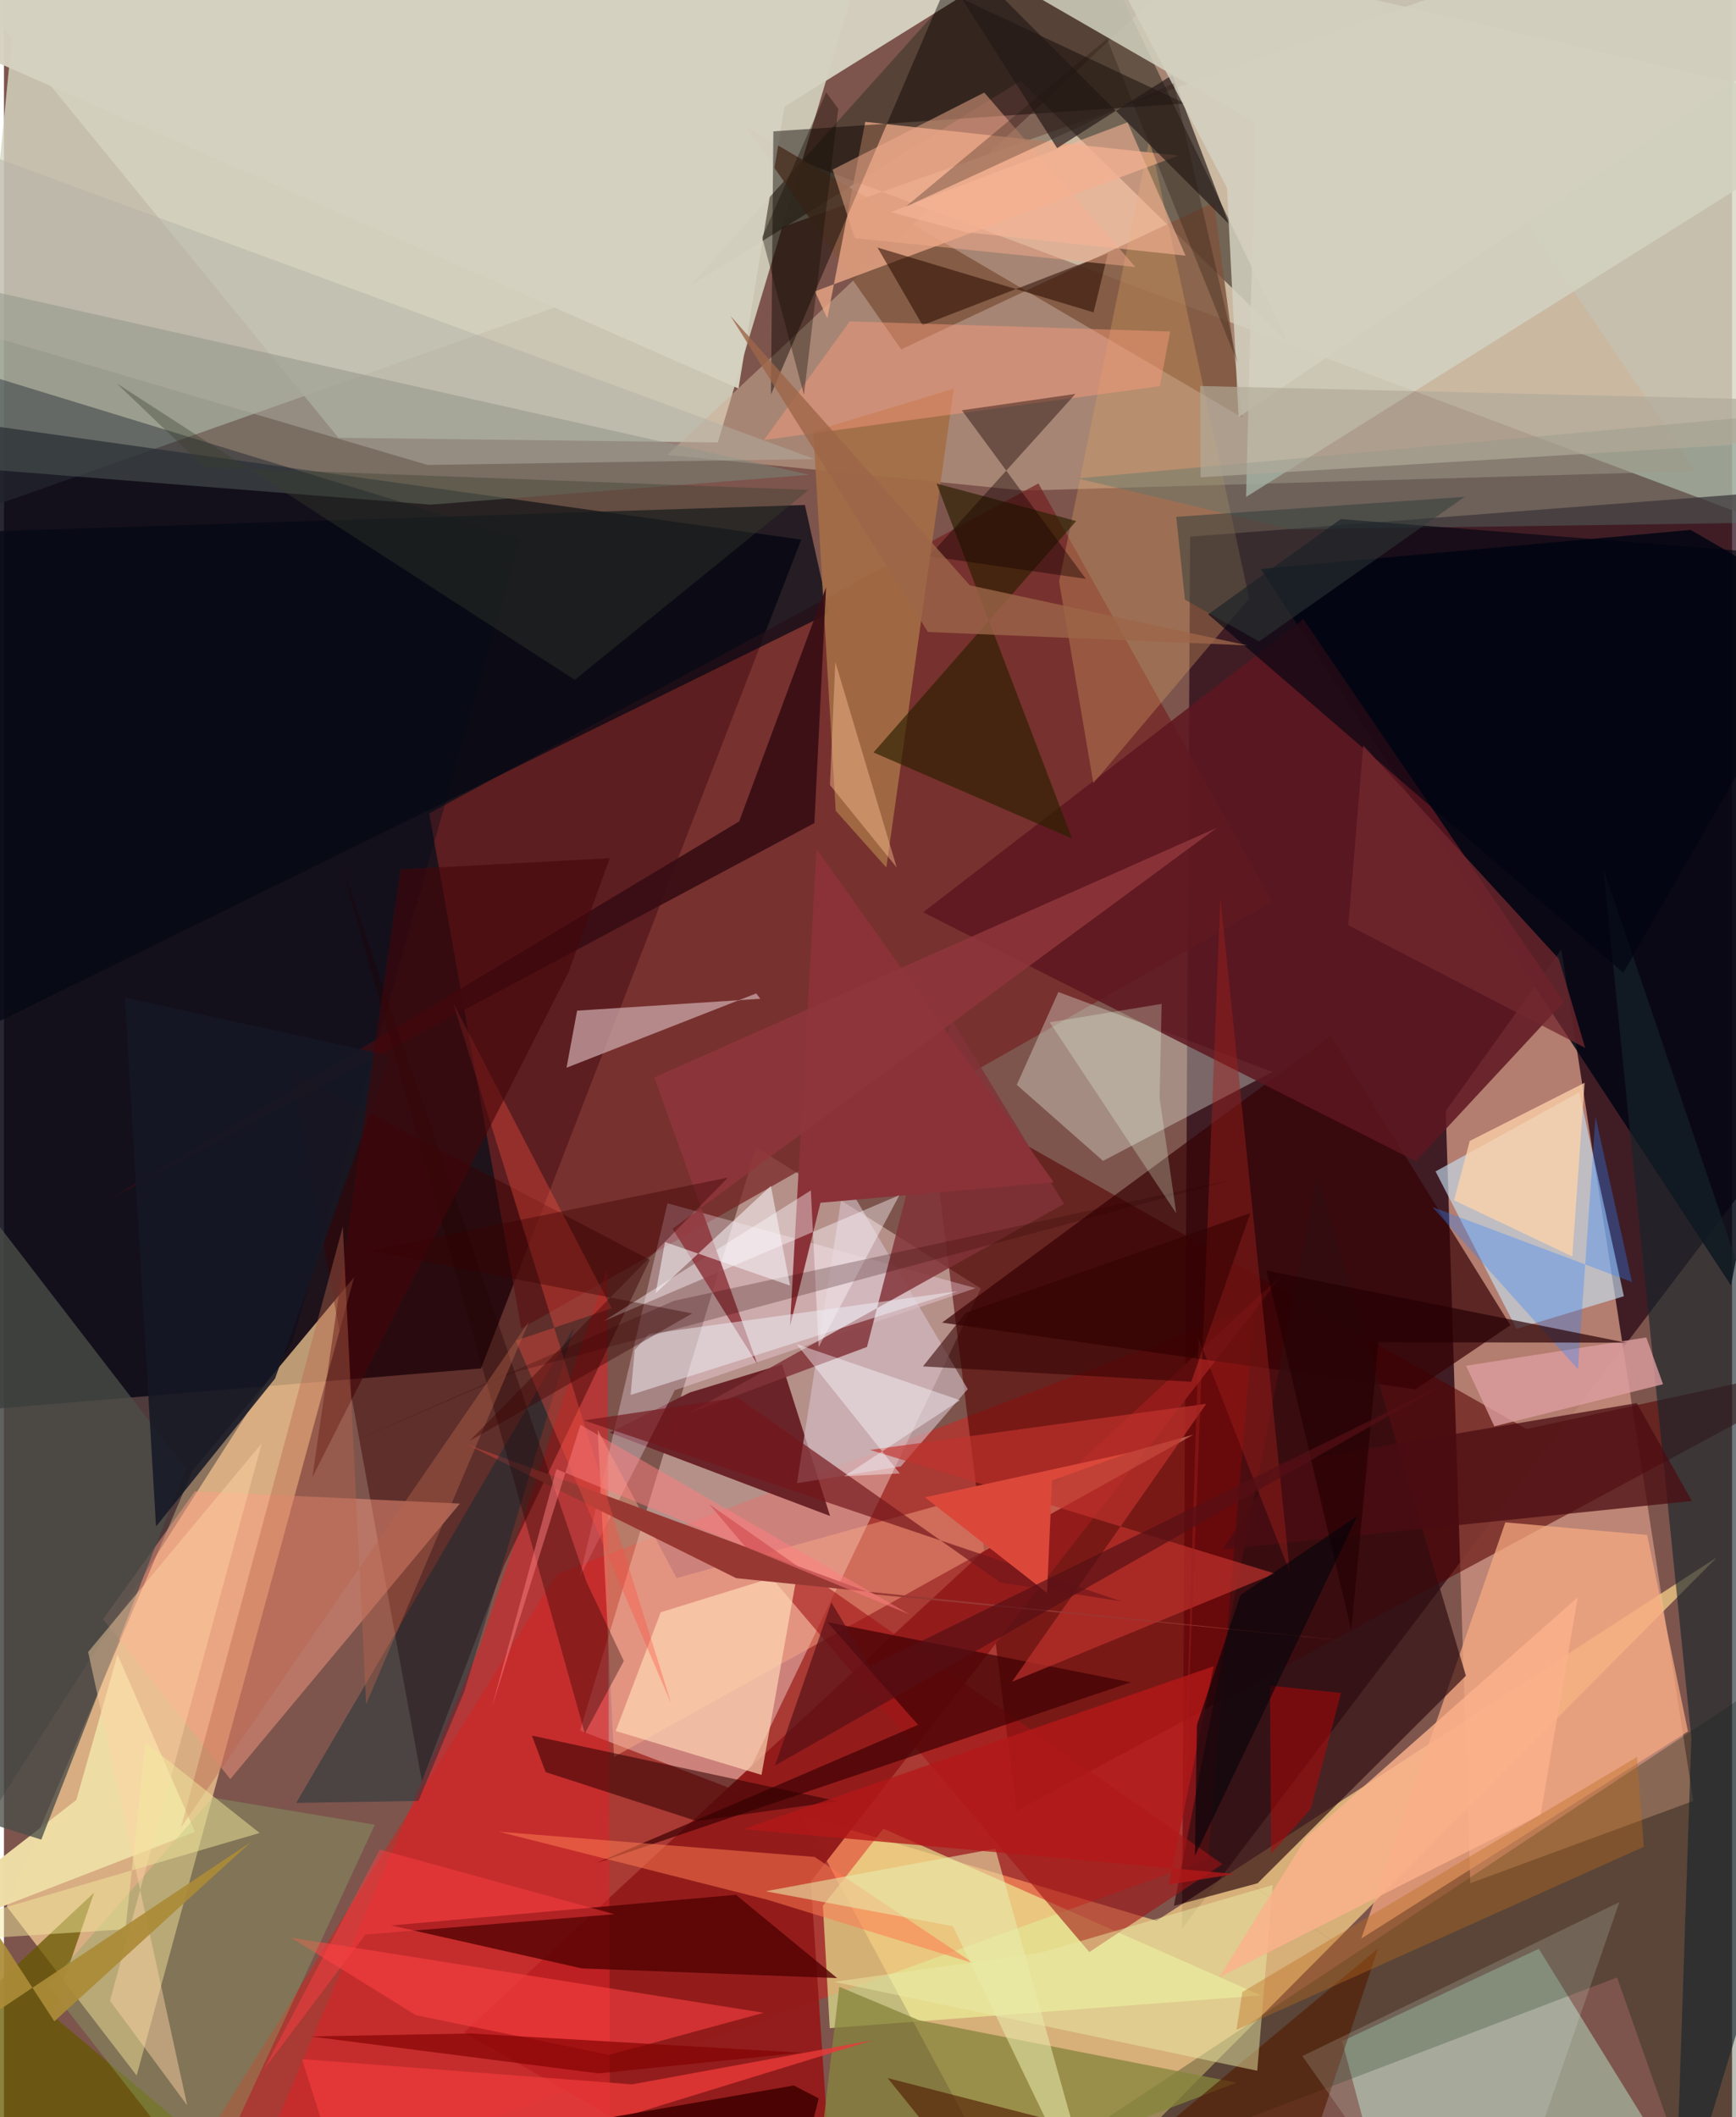 <svg xmlns="http://www.w3.org/2000/svg" width="228" height="278" viewBox="0 0 836 1024"><path fill="#7d554d" d="M0 0h836v1024H0z"/><path fill="#d6d7c4" fill-opacity=".812" d="M898 269.982L862.863-62l-881.73 311.535L11.756-62z"/><path fill="#06000e" fill-opacity=".78" d="M385.687 260.99l-417.329-58.643 19.55 479.678 242.884-20.162z"/><path fill="#290815" fill-opacity=".718" d="M898 500.757L569.902 932.878l3.937-673.317 324.161-25z"/><path fill="#c68d7c" fill-opacity=".859" d="M697.49 537.372l11.876 373.464 107.896-39.769-63.839-411.853z"/><path fill="#d2d0be" fill-opacity=".906" d="M161.809 211.722L-62-62l474.929 50.192-67.593 225.801z"/><path fill="#fad58b" fill-opacity=".706" d="M498.092 1086L386.215 878.094l171.35 50.908 271.127-175.784z"/><path fill="#ffd398" fill-opacity=".702" d="M169.397 617.76L64.2 1003.877 1.326 922.036 91.338 711.21z"/><path fill="#ff0703" fill-opacity=".341" d="M604.933 632.05L582.57 899.29 65.487 1086l201.857-324.646z"/><path fill="#fcdcd9" fill-opacity=".435" d="M472.647 623.177L355.673 866.59l-76.977-29.575 85.206-282.145z"/><path fill="#500" fill-opacity=".569" d="M489.86 875.795L898 656.165l-161.404 34.997-290.203-164.625z"/><path fill="#ceb296" fill-opacity=".525" d="M818.362 227.835l-324.915 9.45-172.47-17.286L621.62-62z"/><path fill="#000512" fill-opacity=".847" d="M898 303.948l-82.025-47.656-207.962 18.892 227.48 346.554z"/><path fill="#742322" fill-opacity=".714" d="M205.724 393.406l294.711-159.57L613.62 436.244 250.273 642.59z"/><path fill="#41372b" fill-opacity=".639" d="M621.222 165.81L511.775-62 331.798 138.33 491.86 39.1z"/><path fill="#6a2328" fill-opacity=".996" d="M376.43 659.873l23.225 73.364L293.02 692.92l38.786-19.426z"/><path fill="#edf79a" fill-opacity=".624" d="M399.493 980.931l208.692-15.8-182.756-80.66-29.243 37.321z"/><path fill="#d3d2c2" fill-opacity=".835" d="M898 54.073L600.894 240.368l4.514-180.987L395.028-62z"/><path fill="#b2ceb6" fill-opacity=".576" d="M673.58 1086l150.351-11.608-81.407-131.83-95.149 44.699z"/><path fill="#931d1c" fill-opacity=".992" d="M390.337 910.011L402.153 1086 222.562 982.98l396.203-366.818z"/><path fill="#c6dff0" fill-opacity=".647" d="M783.678 626.948l-51.96 15.741-39.143-76.118 69.526-38.255z"/><path fill="#011d00" fill-opacity=".278" d="M440.476 1086L898 783.137 826.024 1086l-45.653-129.575z"/><path fill="#7e543c" fill-opacity=".827" d="M434.054 168.972l151.317-71.11 13.847 104.19L358.697 61.107z"/><path fill="#798276" fill-opacity=".557" d="M389.588 229.632l-183.166 14.452-241.68-19.182L-62 128.23z"/><path fill="#eaa887" fill-opacity=".788" d="M392.292 140.925l6.032 13.052 18.35-95.046 151.49 16.314z"/><path fill="#f6aa81" fill-opacity=".737" d="M814.683 837.41L656.617 937.625l69.705-201.318 68.599 6.094z"/><path fill="#fde2f5" fill-opacity=".333" d="M320.999 582l-42.44 180.76 45.959-90.37 145.509-49.366z"/><path fill="#000c1d" fill-opacity=".357" d="M139.658 649.082l110.115-388.638L-62 164.925l40.246 737.032z"/><path fill="#d82429" fill-opacity=".592" d="M106.358 1086l123.935-290.131 61.588-182.127 1.306 417.836z"/><path fill="#380200" fill-opacity=".443" d="M202.21 861.54l-62.835-342.998 173.095 90.76-70.695 148.193z"/><path fill="#360004" fill-opacity=".698" d="M641.865 501.091L453.822 639.712l229.066 32.252 45.864-31.01z"/><path fill="#f4fef0" fill-opacity=".329" d="M613.7 518.415l-82.005 43.07-41.715-36.798 20.113-44.879z"/><path fill="#d6d2c1" fill-opacity=".961" d="M-59.814 5.356L355.35 187.911l22.24-136.334L560.122-62z"/><path fill="#ffad8a" fill-opacity=".443" d="M575.495 693.862L295.131 849.759l-7.929-158.296 38.187 71.81z"/><path fill="#5d1720" fill-opacity=".851" d="M444.668 441.236L628.653 299.49l125.99 185.102-71.608 77.046z"/><path fill="#15242b" fill-opacity=".62" d="M773.7 419.997l42.643 420.69-8.14 241.156L898 786.648z"/><path fill="#300d11" fill-opacity=".69" d="M707.251 810.502l-71.98-242.025-69.298 353.304 40.517-10.925z"/><path fill="#0c0600" fill-opacity=".455" d="M571.389 50.052L454.808-4.589l-83.755 195.41 1.157-127.277z"/><path fill="#c8a2a5" fill-opacity=".765" d="M365.909 483.08l-1.987-2.604-91.768 35.947 5.125-27.602z"/><path fill="#ff9d84" fill-opacity=".459" d="M92.378 721.306l128.215 5.915-111.095 133.25-61.534-77.308z"/><path fill="#a21415" fill-opacity=".588" d="M341.13 727.477L525.067 944.14l64.338-42.489 143.554 100.595z"/><path fill="#030713" fill-opacity=".718" d="M-19.564 257.4L-57.63 521.188 399.13 296.6l-11.645-52.345z"/><path fill="#500001" fill-opacity=".773" d="M279.558 952.054l123.515 4.676-48.965-40.29-166.78 14.827z"/><path fill="#87843c" fill-opacity=".757" d="M404.094 960.914L389.498 1086l206.77-78.67-153.68-30.246z"/><path fill="#d8a163" fill-opacity=".345" d="M510.446 281.231l16.571 97.587 75.391-89.318-48.172-222.67z"/><path fill="#a36d46" fill-opacity=".906" d="M402.377 392.11l24.5 27.504 32.63-231.608-67.976 20.578z"/><path fill="#d5bec6" fill-opacity=".624" d="M466.242 671.863l-32.386 37.407-50.212 8.086 22.905-146.99z"/><path fill="#eddca5" fill-opacity=".988" d="M92.425 886.012L-62 945.814l97.014-75.249 19.925-70.236z"/><path fill="#3f0104" fill-opacity=".714" d="M442.239 834.238l-43.911-49.654 146.828 29.083-258.261 87.318z"/><path fill="#ffd8b5" fill-opacity=".678" d="M317.73 779.803l66.328-20.546-17.58 99.188-70.527-21.223z"/><path fill="#2c2000" fill-opacity=".667" d="M516.72 405.586l-65.54-171.71 67.546 18.135-98.058 111.926z"/><path fill="#665800" fill-opacity=".749" d="M155.67 1086L23.225 974.58l20.432-59.239L-62 1014.254z"/><path fill="#813338" fill-opacity=".835" d="M417.51 651.466l40.907-158.625 54.397 89.451-182.207 101.556z"/><path fill="#4b0c12" fill-opacity=".749" d="M589.649 749.368l26.618-41.333 173.637-29.411 26.657 47.36z"/><path fill="#8a3237" d="M380.247 641.519l12.852-230.949 114.743 161.245-112.828 9.92z"/><path fill="#4b4e49" fill-opacity=".776" d="M87.933 710.164L18.057 889.768-62 864.423V515.51z"/><path fill="#310001" fill-opacity=".561" d="M255.412 839.446l147.893 31.723-68.186 9.61-73.085-23.675z"/><path fill="#c2332e" fill-opacity=".667" d="M614.858 761.072l-195.892-59.796 162.682-22.312-94.002 134.452z"/><path fill="#390d15" fill-opacity=".925" d="M392.065 398.083l5.64-113.997-42.038 113.224-301.89 181.254z"/><path fill="#983833" d="M421.127 771.117l228.635 22.526-295.539-30.347-130.365-64.748z"/><path fill="#56766d" fill-opacity=".396" d="M622.841 256.062l-103.435-24.67L898 196.86l-3.572 55.332z"/><path fill="#231817" fill-opacity=".667" d="M592.56 108.272L427.766-56.51l81.727 128.146 55.747-35.4z"/><path fill="#72171b" fill-opacity=".682" d="M354.887 675.912l127.128 89.492 58.536 9.097-259.958-87.496z"/><path fill="#fe7950" fill-opacity=".537" d="M469.09 949.59l-76.942-51.463-152.678-12.17 130.054 32.938z"/><path fill="#042834" fill-opacity=".404" d="M275.694 642.2L141.388 871.998l59.156-.954 22.17-52.934z"/><path fill="#521d02" fill-opacity=".635" d="M626.693 1056.286l38.067-113.895L492.608 1086l-65.093-80.903z"/><path fill="#fb4142" fill-opacity=".592" d="M292.788 993.889l74.727-20.372-228.767-36.382 60.482 37.515z"/><path fill="#290c00" fill-opacity=".549" d="M527.123 151.063L422.602 119.73l21.786 37.567 89.681-34.706z"/><path fill="#8aa666" fill-opacity=".396" d="M100.888 869.451l-79.652 90.821 76.79 98.018 81.395-175.736z"/><path fill="#d3d0c0" fill-opacity=".859" d="M591.659 90.856l-61.155-116.39L898-1.583l-300.718 203.32z"/><path fill="#000411" fill-opacity=".627" d="M646.734 251.068l-64.163 46.05 200.833 173.36L898 270.974z"/><path fill="#fd9b7c" fill-opacity=".451" d="M559.19 186.776l-191.514 26.019 41.509-57.357 155.007 4.901z"/><path fill="#200001" fill-opacity=".349" d="M162.871 417.03l118.847 347.826 18.17 38.517-18.879 35.02z"/><path fill="#e7ebad" fill-opacity=".565" d="M368.473 914.73l90.576 16.918 74.262 154.217-53.726-191.744z"/><path fill="#fffbff" fill-opacity=".412" d="M394.12 651.528l-3.764-75.778-100.27 63.234 143.083-60.918z"/><path fill="#8f363c" fill-opacity=".855" d="M586.623 400.469L314.628 521.113l49.797 138.567-40.978-65.367z"/><path fill="#fd4f42" fill-opacity=".357" d="M217.321 485.144l76.715 147.657-46.42 15.596 75.27 175.821z"/><path fill="#ebeba6" fill-opacity=".482" d="M501.13 944.584l-99.487 13.95 204.655 43.009 7.519-89.856z"/><path fill="#f2aa8a" fill-opacity=".506" d="M400.878 82.06l10.702 33.113 135.75 13.984-73.086-84.39z"/><path fill="#de9fa0" fill-opacity=".788" d="M720.999 689.849l-13.674-29.28 87.188-13.685 8.106 22.617z"/><path fill="#e2eee7" fill-opacity=".176" d="M781.508 919.987l-56.68 163.667-32.259 2.346-64.43-91.542z"/><path fill="#2b84ff" fill-opacity=".329" d="M769.947 540.15l17.68 79.93-96.62-36.289 70.426 78.434z"/><path fill="#ffd4a9" fill-opacity=".749" d="M758.717 607.725l5.956-84.013-55.57 28.134-7.58 28.698z"/><path fill="#b41818" fill-opacity=".773" d="M563.475 911.511l31.92-5.121-237.693-21.728 227.534-78.77z"/><path fill="#141825" fill-opacity=".859" d="M73.563 738.31l57.571-71.531 55.998-156.096-128.618-28.137z"/><path fill="#ea3838" fill-opacity=".804" d="M303.836 1008.134l116.446-21.344-254.218 78.19-21.907-69.077z"/><path fill="#44060a" fill-opacity=".596" d="M273.188 470.055l19.888-54.988-101.223 5.446-42.659 293.95z"/><path fill="#db483a" d="M445.543 724.213l98.749-21.595-37.258 13.404-2.427 54.42z"/><path fill="#fbb18b" fill-opacity=".824" d="M587.936 956.314l42.15-67.779 131.267-115.994L743.37 877.7z"/><path fill="#efeff6" fill-opacity=".498" d="M312.15 645.18l149.364-20.68-158.336 50.168 1.95-21.72z"/><path fill="#ffd3a7" fill-opacity=".459" d="M51.306 967.681l73.41-269.602-83.99 100.93 47.938 219.333z"/><path fill="#9e201c" fill-opacity=".443" d="M588.47 434.158l33.643 326.33-44.14-113.053-8.094 257.376z"/><path fill="#b50709" fill-opacity=".514" d="M632.196 874.891l-19.18 21.652-.528-81.255 34.337 3.5z"/><path fill="#b1aa99" fill-opacity=".678" d="M898 194.33l-63.472 20.952-255.622 15.552-.223-44.134z"/><path fill="#72282f" fill-opacity=".761" d="M752.17 463.736l-94.575-103.229-7.243 86.991 114.598 59.336z"/><path fill="#393f2f" fill-opacity=".373" d="M389.337 236.95l-113.176 91.88L54.563 185.431l42.48 40.604z"/><path fill="#250004" fill-opacity=".678" d="M664.973 649.187L651.801 788.59 610.84 614.558l173.908 34.86z"/><path fill="#bd6b1e" fill-opacity=".384" d="M596.279 981.71l2.829-18.257 190.93-113.69 3.284 43.466z"/><path fill="#430000" fill-opacity=".894" d="M382.085 1008.679L-62 1086h438.406l17.743-71.109z"/><path fill="#b3b0a3" fill-opacity=".471" d="M204.891 224.88l187.201-2.86L-62 54.89v91.26z"/><path fill="#150000" fill-opacity=".408" d="M447.552 268.999l75.833 10.98-59.962-81.542 54.93-7.916z"/><path fill="#300400" fill-opacity=".247" d="M246.171 663.968l348.29-93.446-270.306 58.623-161.234 70.724z"/><path fill="#22130c" fill-opacity=".286" d="M596.874 175.642L565.877 40.22l-129.664 59.813 97.421-81.229z"/><path fill="#320001" fill-opacity=".565" d="M465.312 634.912l-20.72 25.965 129.785 7.45 28.578-81.594z"/><path fill="#551015" fill-opacity=".675" d="M697.005 669.377l-278.128 136.62-18.583-30.927-27.322 78.877z"/><path fill="#ba654b" fill-opacity=".412" d="M163.933 593.28L85.62 883.906l168.512-244.968-78.916 185.328z"/><path fill="#f9b598" fill-opacity=".596" d="M571.616 123.662l-105.907-11.32-36.637-9.76 114.482-43.41z"/><path fill="#e9ffe1" fill-opacity=".267" d="M560.058 485.543l-54.144 8.91 61.213 92.406-8.052-55.81z"/><path fill="#3a0000" fill-opacity=".388" d="M176.918 604.908l156.044 30.356-107.75 61.677 125.11-127.427z"/><path fill="#9d6548" fill-opacity=".792" d="M601.53 312.154l-154.57-6.485-95.543-152.962L467.22 283.085z"/><path fill="#f2e99c" fill-opacity=".486" d="M123.697 886.545l-55.278-43.746-9.606 90.299L-62 940.862z"/><path fill="#06040b" fill-opacity=".631" d="M598.185 771.511l-21.078 62.779-.967 63.357 78.673-164.55z"/><path fill="#ac8b38" fill-opacity=".918" d="M-53.88 1006.527L-62 845.058l86.363 132.59 95.082-86.704z"/><path fill="#fbf9fd" fill-opacity=".525" d="M315.262 625.481l4.542-24.74 60.487 21.054-9.276-48.202z"/><path fill="#303d3b" fill-opacity=".506" d="M567.118 249.97l139.545-9.67-99.505 69.979-35.844-20.272z"/><path fill="#fcc196" fill-opacity=".435" d="M399.601 379.687l32.294 39.9-29.707-99.398-1.173 27.137z"/><path fill="#fbf7ff" fill-opacity=".424" d="M433.372 712.664l-26.913 1.367 56.056-36.792-79.079-27.163z"/><path fill="#fe3e42" fill-opacity=".471" d="M174.877 935.652l-49.037 65.093 55.937-106.167 113.52 31.257z"/><path fill="#0f0b00" fill-opacity=".349" d="M387.006 190.983L403.619 52.57l-5.858-7.902-30.977 70.087z"/><path fill="#ff7f81" fill-opacity=".494" d="M267.266 710.563l-31.248 115.288 42.86-136.721L438.3 780.934z"/><path fill="#820001" fill-opacity=".655" d="M225.69 983.522l160.122 9.303-98.324 9.988-139.128-17.855z"/></svg>
